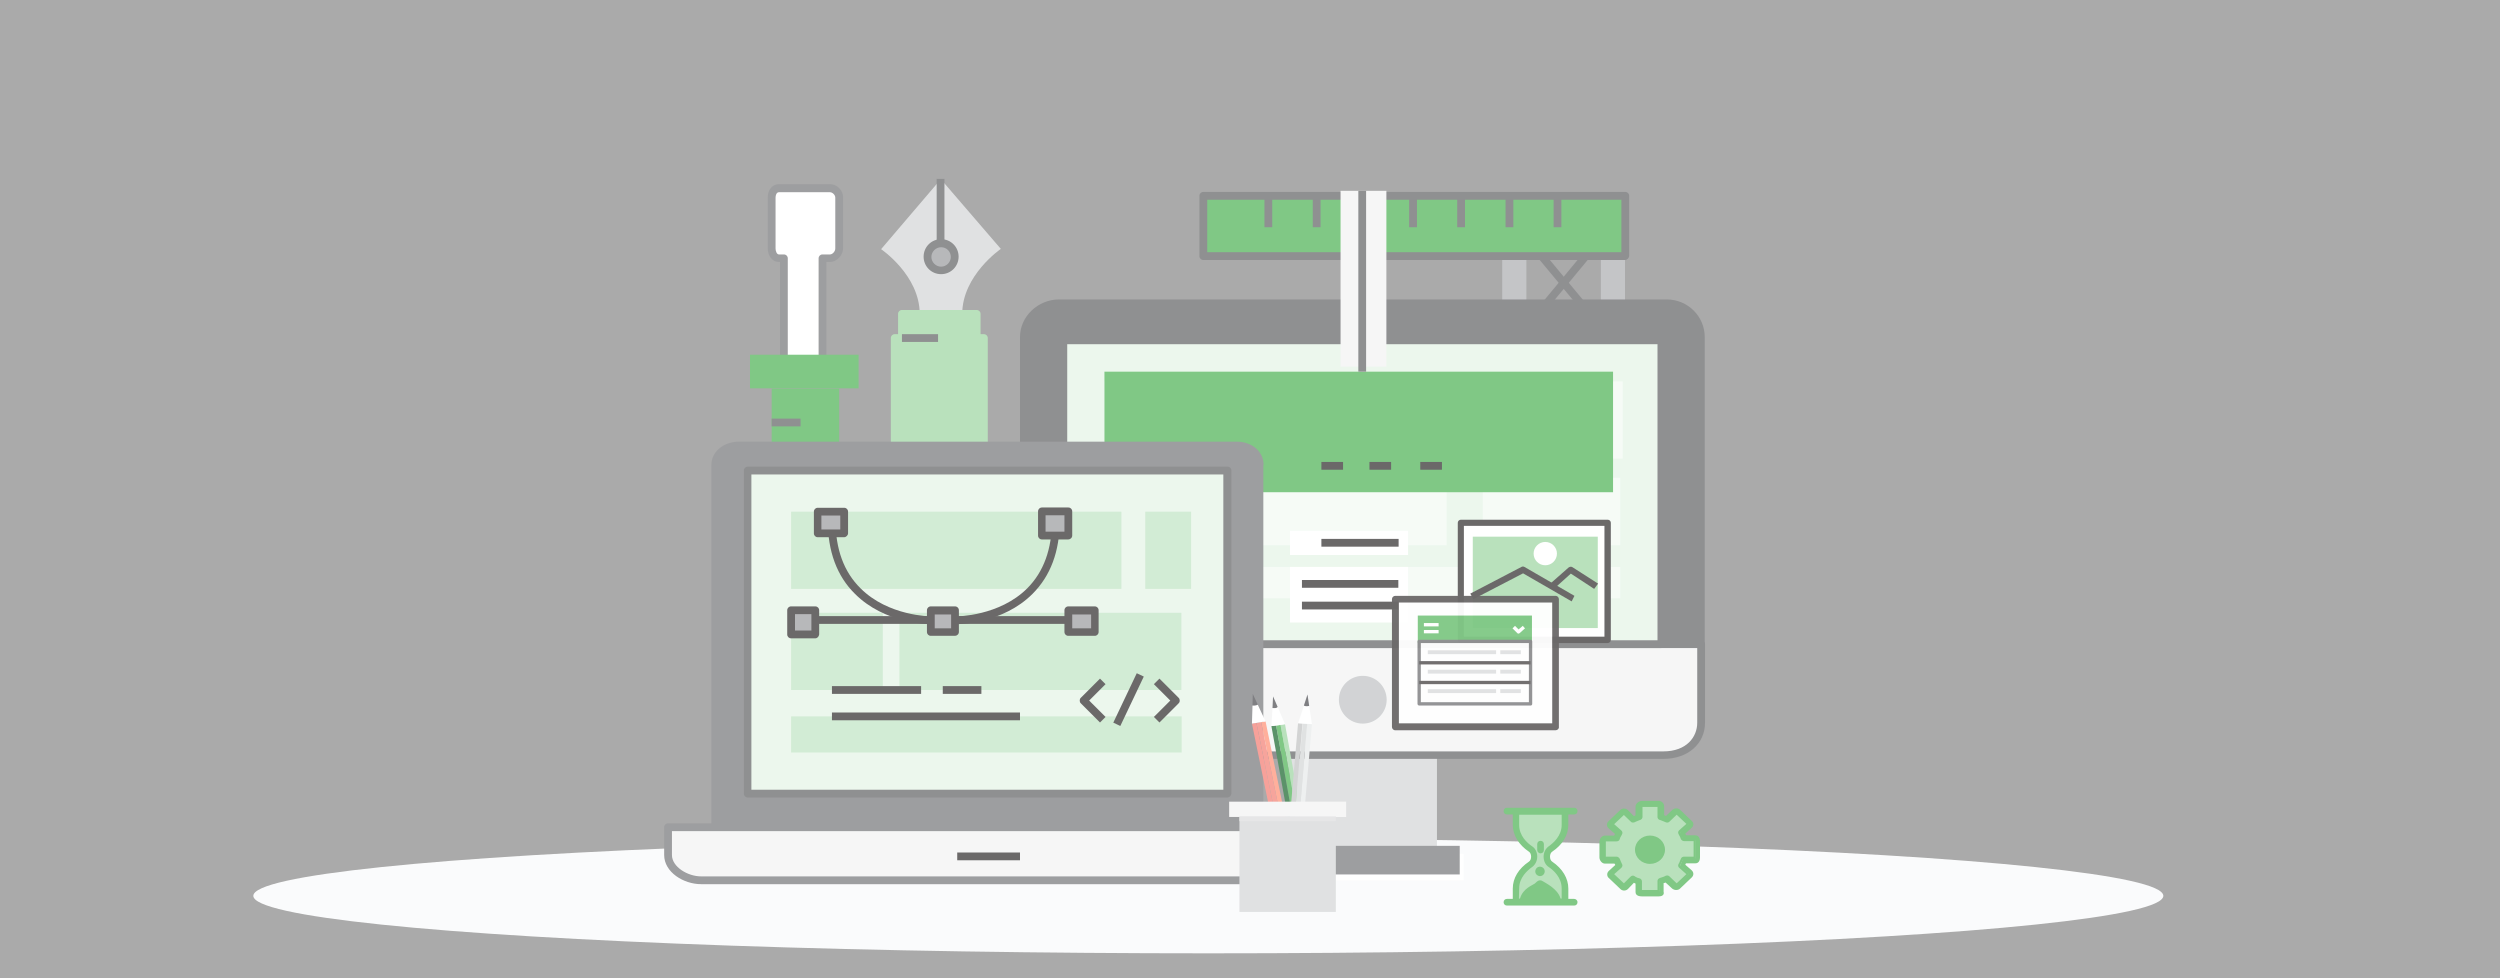 <?xml version="1.0" encoding="utf-8"?>
<!-- Generator: Adobe Illustrator 19.0.0, SVG Export Plug-In . SVG Version: 6.00 Build 0)  -->
<svg version="1.1" xmlns="http://www.w3.org/2000/svg" xmlns:xlink="http://www.w3.org/1999/xlink" x="0px" y="0px"
	 viewBox="144.3 327.3 900 352.1" style="enable-background:new 144.3 327.3 900 352.1;" xml:space="preserve">
<rect x="144.3" y="327.3" width="900" height="352.1" fill="#808080" stroke="none"/>
<style type="text/css">
	.st0{fill-rule:evenodd;clip-rule:evenodd;fill:#F8F9FA;}
	.st1{fill:#A7A9AC;}
	.st2{fill:#BCBEC0;}
	.st3{fill:#58595B;}
	.st4{fill:#FFFFFF;}
	.st5{fill:#6D6E71;}
	.st6{fill:#41AD49;}
	.st7{fill:#231F20;}
	.st8{fill:#D1D3D4;}
	.st9{fill:#939598;}
	.st10{fill:#F1F2F2;}
	.st11{fill:#E2F3E4;}
	.st12{fill:#96D29B;}
	.st13{opacity:0.5;}
	.st14{opacity:0.95;}
	.st15{fill:#41AD49;stroke:#41AD49;stroke-miterlimit:10;}
	.st16{fill:#0B5C20;}
	.st17{fill:#404045;}
	.st18{fill:#363338;}
	.st19{fill:#3D3D42;}
	.st20{fill:#FAFAFA;}
	.st21{fill:#E5E8E8;}
	.st22{fill:#D1D4D4;}
	.st23{fill:#BDBFBF;}
	.st24{fill:#FF876B;}
	.st25{fill:#F2786B;}
	.st26{fill:#F27369;}
	.st27{fill:#F2F2F2;}
	.st28{fill:#D9D9DB;}
	.st29{opacity:0.33;fill-rule:evenodd;clip-rule:evenodd;fill:#FFFFFF;}
</style>
<g id="Layer_1">
	<g id="Layer_1_1_">
	</g>
	<ellipse class="st0" cx="579.3" cy="649.8" rx="343.8" ry="20.7"/>
	<g>
		<rect x="720.6" y="412.5" class="st1" width="8.7" height="32.1"/>
		<rect x="685.1" y="412.5" class="st1" width="8.7" height="32.1"/>
		<g>
			<line class="st2" x1="693.7" y1="412.5" x2="720.6" y2="444.9"/>
			
				<rect x="686.1" y="427.3" transform="matrix(0.639 0.77 -0.77 0.639 585.52 -389.277)" class="st3" width="42.1" height="2.8"/>
		</g>
		<g>
			<line class="st2" x1="693.7" y1="444.9" x2="720.6" y2="412.5"/>
			
				<rect x="705.8" y="407.7" transform="matrix(0.77 0.638 -0.638 0.77 436.702 -352.789)" class="st3" width="2.8" height="42.1"/>
		</g>
	</g>
	<g>
		<g>
			<g>
				<path class="st4" d="M440.4,420.3h2.7c1.7,0,3.3-1.8,3.3-3.5v-18.4c0-1.7-1.6-3.3-3.3-3.3h-18.4c-1.7,0-2.6,1.6-2.6,3.3v18.4
					c0,1.7,0.9,3.5,2.6,3.5h1.8v38.2h13.9V420.3z"/>
				<path class="st5" d="M440.4,459.8h-13.9c-0.8,0-1.4-0.6-1.4-1.4v-36.8h-0.4c-2.6,0-4-2.5-4-4.9v-18.4c0-2.7,1.7-4.7,4-4.7h18.4
					c2.5,0,4.7,2.2,4.7,4.7v18.4c0,2.5-2.3,4.9-4.7,4.9h-1.3v36.8C441.7,459.2,441.1,459.8,440.4,459.8z M427.9,457.1H439v-36.8
					c0-0.8,0.6-1.4,1.4-1.4h2.7c0.9,0,1.9-1.1,1.9-2.1v-18.4c0-0.9-1-1.9-1.9-1.9h-18.4c-0.9,0-1.2,1.2-1.2,1.9v18.4
					c0,0.8,0.4,2.1,1.2,2.1h1.8c0.8,0,1.4,0.6,1.4,1.4V457.1z"/>
			</g>
		</g>
		<g>
			<g>
				<rect x="422.1" y="467.2" class="st6" width="24.3" height="40.8"/>
				<g>
					<rect x="414.3" y="455" class="st6" width="39.1" height="12.1"/>
					<path class="st6" d="M415.7,465.8H452v-9.4h-36.3V465.8z"/>
				</g>
			</g>
			<g>
				<rect x="422.1" y="478" class="st3" width="10.4" height="2.8"/>
			</g>
			<g>
				<rect x="422.1" y="489.2" class="st7" width="10.4" height="2.8"/>
			</g>
		</g>
	</g>
	<g>
		<path class="st8" d="M483,440.3h7.7c0-13.9,13.9-23.4,13.9-23.4L483,391.8L461.5,417c0,0,13.9,9.4,13.9,23.3H483z"/>
		<g>
			<rect x="481.5" y="391.7" class="st3" width="2.8" height="22.6"/>
		</g>
		<g>
			<circle class="st9" cx="483.1" cy="419.8" r="4.9"/>
			<path class="st3" d="M483.1,426c-3.5,0-6.3-2.8-6.3-6.3c0-3.5,2.8-6.3,6.3-6.3c3.5,0,6.3,2.8,6.3,6.3
				C489.4,423.2,486.6,426,483.1,426z M483.1,416.3c-1.9,0-3.5,1.6-3.5,3.5c0,1.9,1.6,3.5,3.5,3.5c1.9,0,3.5-1.6,3.5-3.5
				C486.6,417.9,485.1,416.3,483.1,416.3z"/>
		</g>
		<g>
			<g>
				<rect x="466.4" y="528.8" class="st10" width="32.1" height="11.3"/>
				<path class="st7" d="M498.5,541.5h-32.1c-0.8,0-1.4-0.6-1.4-1.4v-11.3c0-0.8,0.6-1.4,1.4-1.4h32.1c0.8,0,1.4,0.6,1.4,1.4v11.3
					C499.9,540.9,499.3,541.5,498.5,541.5z M467.8,538.7h29.3v-8.5h-29.3V538.7z"/>
			</g>
			<g>
				<polygon class="st11" points="498.5,449 495.9,449 495.9,440.3 469,440.3 469,449 466.4,449 466.4,528.8 498.5,528.8 				"/>
				<path class="st12" d="M498.5,530.2h-32.1c-0.8,0-1.4-0.6-1.4-1.4V449c0-0.8,0.6-1.4,1.4-1.4h1.2v-7.3c0-0.8,0.6-1.4,1.4-1.4
					h26.9c0.8,0,1.4,0.6,1.4,1.4v7.3h1.2c0.8,0,1.4,0.6,1.4,1.4v79.8C499.9,529.6,499.3,530.2,498.5,530.2z"/>
			</g>
		</g>
		<g>
			<rect x="469" y="447.6" class="st3" width="13" height="2.8"/>
		</g>
	</g>
	<g>
		<rect x="608.7" y="599.1" class="st8" width="52.9" height="35.6"/>
		<g>
			<path class="st3" d="M758,448.6c0-7.3-6-13.5-13.7-13.5H525.6c-7.7,0-14.1,6.2-14.1,13.5v110.6H758V448.6z"/>
			<g>
				<path class="st10" d="M511.5,559.2v28.3c0,7.3,6.4,11.7,14,11.7h217.6c7.6,0,13.6-4.3,13.6-11.7v-28.3H511.5z"/>
				<path class="st3" d="M743.1,600.5H525.5c-9,0-15.4-5.4-15.4-13v-28.3c0-0.8,0.6-1.4,1.4-1.4h245.2c0.8,0,1.4,0.6,1.4,1.4v28.3
					C758.1,595.1,751.9,600.5,743.1,600.5z M512.9,560.6v26.9c0,4.9,3.9,10.3,12.6,10.3h217.6c8.4,0,12.2-5.2,12.2-10.3v-26.9H512.9
					z"/>
			</g>
		</g>
		<circle class="st2" cx="634.9" cy="579.2" r="8.6"/>
		<g>
			<rect x="598.3" y="634.7" class="st4" width="72.9" height="9.5"/>
			<path class="st5" d="M599.7,642.1h70.1v-10.3h-70.1V642.1z"/>
		</g>
		<g>
			<rect x="527.1" y="449.8" class="st11" width="215.2" height="109.3"/>
			<path class="st3" d="M742.3,560.6H527.1c-0.8,0-1.4-0.6-1.4-1.4V449.8c0-0.8,0.6-1.4,1.4-1.4h215.2c0.8,0,1.4,0.6,1.4,1.4v109.3
				C743.7,560,743.1,560.6,742.3,560.6z M528.5,557.8H741V451.2H528.5V557.8z"/>
		</g>
		<g class="st13">
			<rect x="541.9" y="464.6" class="st4" width="186.6" height="27.8"/>
			<rect x="541.9" y="499.3" class="st4" width="123.2" height="24.3"/>
			<rect x="678.1" y="499.3" class="st4" width="49.5" height="24.3"/>
			<rect x="541.9" y="531.4" class="st4" width="185.7" height="11.3"/>
		</g>
	</g>
	<g>
		<rect x="541.9" y="461.1" class="st6" width="183.1" height="43.4"/>
	</g>
	<g>
		<path class="st5" d="M599.2,494.7c0-5.1-4.5-8.4-9.6-8.4H410.3c-5.1,0-9.9,3.3-9.9,8.4v130.5h198.7V494.7z"/>
		<g>
			<path class="st10" d="M384.8,625.1v10c0,5.1,6.1,9.1,11.9,9.1h206.4c5.9,0,11.6-4,11.6-9.1v-10H384.8z"/>
			<path class="st5" d="M603.1,645.6H396.7c-6.3,0-13.3-4.3-13.3-10.5v-10c0-0.8,0.6-1.4,1.4-1.4h230c0.8,0,1.4,0.6,1.4,1.4v10
				c0,2.8-1.5,5.5-4.2,7.6C609.5,644.6,606.3,645.6,603.1,645.6z M386.2,626.5v8.6c0,4.3,5.7,7.7,10.5,7.7h206.4
				c5.4,0,10.2-3.7,10.2-7.7v-8.6H386.2z"/>
		</g>
		<g>
			<rect x="413.5" y="496.7" class="st11" width="172.7" height="116.3"/>
			<path class="st3" d="M586.1,614.4H413.5c-0.8,0-1.4-0.6-1.4-1.4V496.7c0-0.8,0.6-1.4,1.4-1.4h172.7c0.8,0,1.4,0.6,1.4,1.4V613
				C587.5,613.8,586.9,614.4,586.1,614.4z M414.8,611.6h169.9V498.1H414.8V611.6z"/>
		</g>
		<g>
			<rect x="488.9" y="634.2" class="st7" width="22.6" height="2.8"/>
		</g>
		<g class="st13">
			<rect x="556.6" y="511.5" class="st12" width="16.5" height="27.8"/>
			<rect x="429.1" y="511.5" class="st12" width="118.9" height="27.8"/>
			<rect x="429.1" y="547.9" class="st12" width="33" height="27.8"/>
			<rect x="468.1" y="547.9" class="st12" width="101.5" height="27.8"/>
			<rect x="429.1" y="585.2" class="st12" width="140.6" height="13"/>
		</g>
	</g>
	<g>
		<g>
			<g>
				<path class="st7" d="M540.3,587.4l-6.9-6.9c-0.3-0.3-0.4-0.6-0.4-1c0-0.4,0.1-0.7,0.4-1l6.9-6.9l2,2l-5.9,5.9l5.9,5.9
					L540.3,587.4z"/>
			</g>
			<g>
				<path class="st7" d="M561.7,587.4l-2-2l5.9-5.9l-5.9-5.9l2-2l6.9,6.9c0.3,0.3,0.4,0.6,0.4,1c0,0.4-0.1,0.7-0.4,1L561.7,587.4z"
					/>
			</g>
			<g>
				
					<rect x="549" y="569.6" transform="matrix(0.903 0.429 -0.429 0.903 302.145 -180.207)" class="st7" width="2.8" height="19.7"/>
			</g>
		</g>
	</g>
	<g>
		<g>
			<rect x="437.8" y="549.1" class="st7" width="91.1" height="2.8"/>
		</g>
		<g>
			<rect x="479.4" y="547" class="st9" width="8.7" height="7.8"/>
			<path class="st7" d="M488.1,556.2h-8.7c-0.8,0-1.4-0.6-1.4-1.4V547c0-0.8,0.6-1.4,1.4-1.4h8.7c0.8,0,1.4,0.6,1.4,1.4v7.8
				C489.5,555.6,488.8,556.2,488.1,556.2z M480.8,553.5h5.9v-5h-5.9V553.5z"/>
		</g>
		<g>
			<rect x="429.1" y="547" class="st9" width="8.7" height="8.7"/>
			<path class="st7" d="M437.8,557.1h-8.7c-0.8,0-1.4-0.6-1.4-1.4V547c0-0.8,0.6-1.4,1.4-1.4h8.7c0.8,0,1.4,0.6,1.4,1.4v8.7
				C439.1,556.5,438.5,557.1,437.8,557.1z M430.5,554.3h5.9v-5.9h-5.9V554.3z"/>
		</g>
		<g>
			<rect x="528.9" y="547" class="st9" width="9.5" height="7.8"/>
			<path class="st7" d="M538.4,556.2h-9.5c-0.8,0-1.4-0.6-1.4-1.4V547c0-0.8,0.6-1.4,1.4-1.4h9.5c0.8,0,1.4,0.6,1.4,1.4v7.8
				C539.8,555.6,539.2,556.2,538.4,556.2z M530.3,553.5h6.8v-5h-6.8V553.5z"/>
		</g>
		<g>
			<path class="st7" d="M488.6,552C488.5,552,488.5,552,488.6,552l0-2.8c0,0,0,0,0,0c0.3,0,15.5-0.1,25.5-10.1
				c5.9-5.9,8.9-14.1,8.9-24.4h2.8c0,11.1-3.3,19.9-9.8,26.4C505.3,551.8,489.7,552,488.6,552z"/>
		</g>
		<g>
			<path class="st7" d="M479.5,552c-1.2,0-16.7-0.2-27.4-10.9c-6.5-6.4-9.8-15.3-9.8-26.4h2.8c0,10.3,3,18.5,9,24.4
				c10,10,25.1,10.1,25.5,10.1c0,0,0,0,0,0L479.5,552C479.6,552,479.5,552,479.5,552z"/>
		</g>
		<g>
			<rect x="519.3" y="511.5" class="st9" width="9.5" height="8.7"/>
			<path class="st7" d="M528.9,521.5h-9.5c-0.8,0-1.4-0.6-1.4-1.4v-8.7c0-0.8,0.6-1.4,1.4-1.4h9.5c0.8,0,1.4,0.6,1.4,1.4v8.7
				C530.3,520.9,529.6,521.5,528.9,521.5z M520.7,518.7h6.8v-5.9h-6.8V518.7z"/>
		</g>
		<g>
			<rect x="438.6" y="511.5" class="st9" width="9.5" height="7.8"/>
			<path class="st7" d="M448.2,520.7h-9.5c-0.8,0-1.4-0.6-1.4-1.4v-7.8c0-0.8,0.6-1.4,1.4-1.4h9.5c0.8,0,1.4,0.6,1.4,1.4v7.8
				C449.6,520,448.9,520.7,448.2,520.7z M440,517.9h6.8v-5H440V517.9z"/>
		</g>
	</g>
	<g>
		<rect x="443.8" y="574.3" class="st7" width="32.1" height="2.8"/>
	</g>
	<g>
		<rect x="483.7" y="574.3" class="st7" width="13.9" height="2.8"/>
	</g>
	<g>
		<rect x="443.8" y="583.8" class="st7" width="67.7" height="2.8"/>
	</g>
	<g>
		<rect x="620" y="493.6" class="st7" width="7.8" height="2.8"/>
	</g>
	<g>
		<rect x="637.3" y="493.6" class="st7" width="7.8" height="2.8"/>
	</g>
	<g>
		<rect x="655.6" y="493.6" class="st7" width="7.8" height="2.8"/>
	</g>
	<g>
		<g>
			<rect x="670.2" y="515.5" class="st4" width="52.9" height="42.2"/>
			<path class="st7" d="M723.1,558.8h-52.9c-0.6,0-1.1-0.5-1.1-1.1v-42.2c0-0.6,0.5-1.1,1.1-1.1h52.9c0.6,0,1.1,0.5,1.1,1.1v42.2
				C724.2,558.2,723.7,558.8,723.1,558.8z M671.3,556.5h50.6v-39.9h-50.6V556.5z"/>
		</g>
		<rect x="674.5" y="520.5" class="st12" width="45" height="32.9"/>
		<g>
			<path class="st7" d="M710.1,543.8l-17.5-10.1l-17.9,9.3l-1.1-2l18.4-9.6c0.3-0.2,0.8-0.2,1.1,0l18,10.4L710.1,543.8z"/>
		</g>
		<g>
			<path class="st7" d="M718.2,539.3l-8.4-5.5l-6,5.4l-1.5-1.7l6.7-5.9c0.4-0.3,1-0.4,1.4-0.1l9.2,5.9L718.2,539.3z"/>
		</g>
		<circle class="st4" cx="700.6" cy="526.6" r="4.2"/>
	</g>
	<rect x="608.7" y="518.4" class="st4" width="42.5" height="8.7"/>
	<rect x="608.7" y="531.4" class="st4" width="42.5" height="20"/>
	<g>
		<rect x="620" y="521.3" class="st7" width="27.8" height="2.8"/>
	</g>
	<g>
		<rect x="613" y="536.1" class="st7" width="34.7" height="2.8"/>
	</g>
	<g>
		<rect x="613" y="543.9" class="st7" width="34.7" height="2.8"/>
	</g>
	<g>
		<g>
			<polygon class="st6" points="729.3,419.5 577.5,419.5 577.5,397.8 653.4,397.8 729.3,397.8 			"/>
			<path class="st3" d="M729.3,420.9H577.5c-0.8,0-1.4-0.6-1.4-1.4v-21.7c0-0.8,0.6-1.4,1.4-1.4h151.9c0.8,0,1.4,0.6,1.4,1.4v21.7
				C730.7,420.2,730.1,420.9,729.3,420.9z M578.9,418.1h149.1v-18.9H578.9V418.1z"/>
		</g>
		<g>
			<line class="st2" x1="653" y1="409.1" x2="653" y2="397.8"/>
			<rect x="651.6" y="397.8" class="st3" width="2.8" height="11.3"/>
		</g>
		<g>
			<line class="st2" x1="670.3" y1="409.1" x2="670.3" y2="397.8"/>
			<rect x="668.9" y="397.8" class="st3" width="2.8" height="11.3"/>
		</g>
		<g>
			<line class="st2" x1="687.7" y1="409.1" x2="687.7" y2="397.8"/>
			<rect x="686.3" y="397.8" class="st3" width="2.8" height="11.3"/>
		</g>
		<g>
			<line class="st2" x1="705" y1="409.1" x2="705" y2="397.8"/>
			<rect x="703.6" y="397.8" class="st3" width="2.8" height="11.3"/>
		</g>
		<g>
			<line class="st2" x1="635.6" y1="409.1" x2="635.6" y2="397.8"/>
			<rect x="634.2" y="397.8" class="st7" width="2.8" height="11.3"/>
		</g>
		<g>
			<line class="st2" x1="618.2" y1="409.1" x2="618.2" y2="397.8"/>
			<rect x="616.9" y="397.8" class="st3" width="2.8" height="11.3"/>
		</g>
		<g>
			<line class="st2" x1="600.9" y1="409.1" x2="600.9" y2="397.8"/>
			<rect x="599.5" y="397.8" class="st3" width="2.8" height="11.3"/>
		</g>
	</g>
	<rect x="626.9" y="396" class="st10" width="16.5" height="63.3"/>
	<g>
		<rect x="633.3" y="396" class="st3" width="2.8" height="65.1"/>
	</g>
	<g class="st14">
		<g>
			<rect x="645.6" y="542.9" class="st4" width="57.7" height="46"/>
			<path class="st7" d="M704.3,590.2h-57.7c-0.7,0-1.2-0.6-1.2-1.2v-46c0-0.7,0.6-1.2,1.2-1.2h57.7c0.7,0,1.2,0.6,1.2,1.2v46
				C705.6,589.6,705,590.2,704.3,590.2z M647.9,587.7h55.2v-43.5h-55.2V587.7z"/>
		</g>
		<g>
			<rect x="655.2" y="549.4" class="st15" width="40.1" height="8.8"/>
			<g>
				<rect x="655.2" y="558.2" class="st4" width="40.1" height="22.5"/>
				<path class="st3" d="M695.3,581.3h-40.1c-0.3,0-0.6-0.3-0.6-0.6v-22.5c0-0.3,0.3-0.6,0.6-0.6h40.1c0.3,0,0.6,0.3,0.6,0.6v22.5
					C695.9,581.1,695.6,581.3,695.3,581.3z M655.8,580.1h38.9v-21.3h-38.9V580.1z"/>
			</g>
			<g>
				<rect x="656.9" y="551.6" class="st4" width="5.3" height="1.2"/>
			</g>
			<g>
				<rect x="656.9" y="554.1" class="st4" width="5.3" height="1.2"/>
			</g>
			<g>
				<path class="st4" d="M690.9,555.4c-0.2,0-0.3-0.1-0.4-0.2l-1.7-1.7l0.9-0.9l1.3,1.3l1.5-1.3l0.8,0.9l-1.9,1.7
					C691.2,555.4,691.1,555.4,690.9,555.4z"/>
			</g>
			<g>
				<rect x="655.2" y="565.3" class="st7" width="40.1" height="1.2"/>
			</g>
			<g>
				<rect x="655.2" y="572.4" class="st7" width="40.1" height="1.2"/>
			</g>
			<g>
				<rect x="658.3" y="561.4" class="st8" width="24.6" height="1.4"/>
				<rect x="684.4" y="561.4" class="st8" width="7.4" height="1.4"/>
			</g>
			<g>
				<rect x="658.3" y="568.4" class="st8" width="24.6" height="1.4"/>
				<rect x="684.4" y="568.4" class="st8" width="7.4" height="1.4"/>
			</g>
			<g>
				<rect x="658.3" y="575.4" class="st8" width="24.6" height="1.4"/>
				<rect x="684.4" y="575.4" class="st8" width="7.4" height="1.4"/>
			</g>
		</g>
	</g>
	<g>
		<polygon class="st12" points="606.9,588 617.1,644.3 615.5,644.5 605.3,588.3 		"/>
		<polygon class="st6" points="605.3,588.3 615.5,644.5 613.8,644.8 603.7,588.5 		"/>
		<polygon class="st16" points="602,588.7 603.7,588.5 613.8,644.8 612.2,645 		"/>
		<g>
			<path class="st17" d="M602.4,582.2l0.2-4.2l1.7,3.9C603.7,582.3,603.1,582.4,602.4,582.2"/>
			<path class="st4" d="M604.3,581.9l2.6,6.1l-4.9,0.7l0.4-6.5C603.1,582.4,603.7,582.3,604.3,581.9"/>
		</g>
		<polygon class="st4" points="612.4,646.5 617.3,645.9 617.1,644.3 612.2,645 		"/>
		<polygon class="st18" points="613.5,652.3 618.4,651.6 617.3,645.9 612.4,646.5 		"/>
		<polygon class="st19" points="618.4,651.6 617.3,645.9 615.8,646.1 616.9,651.8 		"/>
		<polygon class="st20" points="617.1,644.3 617.3,645.9 615.8,646.1 615.6,644.5 		"/>
		<polygon class="st21" points="616.6,587.9 611.7,644.8 610.1,644.7 614.9,587.8 		"/>
		<polygon class="st22" points="614.9,587.8 610.1,644.6 608.4,644.5 613.3,587.7 		"/>
		<polygon class="st23" points="611.6,587.6 613.2,587.7 608.4,644.5 606.7,644.4 		"/>
		<g>
			<path class="st17" d="M613.7,581.3l1.3-4l0.6,4.1C615,581.7,614.3,581.7,613.7,581.3"/>
			<path class="st4" d="M615.6,581.5l1,6.5l-5-0.3l2.1-6.3C614.3,581.7,615,581.7,615.6,581.5"/>
		</g>
		<polygon class="st4" points="606.6,646 611.6,646.3 611.7,644.8 606.7,644.4 		"/>
		<polygon class="st18" points="606.1,651.8 611.1,652.1 611.6,646.3 606.6,646 		"/>
		<polygon class="st19" points="611.1,652.1 611.6,646.3 610,646.2 609.5,652 		"/>
		<polygon class="st20" points="611.7,644.8 611.6,646.3 610,646.2 610.2,644.7 		"/>
		<polygon class="st24" points="599.9,587 611.4,643.1 609.8,643.3 598.3,587.2 		"/>
		<polygon class="st25" points="598.3,587.2 609.8,643.3 608.1,643.6 596.6,587.5 		"/>
		<polygon class="st26" points="595,587.8 596.6,587.5 608.1,643.6 606.5,643.8 		"/>
		<g>
			<path class="st17" d="M595.2,581.3l0.1-4.2l1.8,3.9C596.5,581.3,595.9,581.4,595.2,581.3"/>
			<path class="st4" d="M597.1,581l2.8,6l-4.9,0.8l0.2-6.5C595.9,581.4,596.5,581.3,597.1,581"/>
		</g>
		<polygon class="st4" points="606.8,645.4 611.7,644.6 611.4,643.1 606.5,643.8 		"/>
		<polygon class="st18" points="608,651.1 612.9,650.3 611.7,644.6 606.8,645.4 		"/>
		<polygon class="st19" points="612.9,650.3 611.7,644.6 610.2,644.8 611.4,650.5 		"/>
		<polygon class="st20" points="611.4,643.1 611.7,644.6 610.2,644.8 609.9,643.3 		"/>
		<rect x="586.8" y="615.9" class="st27" width="42.1" height="5.5"/>
		<rect x="590.5" y="621.3" class="st8" width="34.7" height="34.3"/>
		<rect x="590.5" y="621.3" class="st28" width="34.7" height="1.6"/>
	</g>
	<g>
		<g>
			<g>
				<path class="st12" d="M742.2,648.5v-4c0.4-0.2,1.5-0.5,2.2-0.9l2.9,2.8c0.3,0.3,0.7,0.3,1,0l4.2-4c0.3-0.3,0.3-0.7,0-1l-3-2.6
					c0.4-0.7,0.7-1.5,0.9-1.9h4.2c0.4,0,0.5-0.7,0.5-1.1v-5.7c0-0.4-0.1-1.1-0.5-1.1h-4.2c-0.2-0.8-0.6-1.3-0.9-1.9l3-2.7
					c0.3-0.3,0.3-0.6,0-0.9l-4.2-4c-0.3-0.3-0.7-0.3-1,0l-2.9,2.8c-0.7-0.4-1.8-0.7-2.2-0.9v-4c0-0.4-0.4-0.8-0.8-0.8h-6
					c-0.4,0-1.1,0.4-1.1,0.8v4c-0.9,0.2-1.4,0.5-2.1,0.9l-2.9-2.8c-0.3-0.3-0.7-0.3-1,0l-4.2,4c-0.3,0.3-0.3,0.7,0,1l3,2.6
					c-0.4,0.7-0.7,1.1-0.9,1.9h-4.2c-0.4,0-0.8,0.7-0.8,1.1v5.7c0,0.4,0.4,1.1,0.8,1.1h4.2c0.2,0.4,0.6,1.3,0.9,1.9l-3,2.7
					c-0.3,0.3-0.3,0.6,0,0.9l4.2,4c0.3,0.3,0.7,0.3,1,0l2.8-2.8c0.7,0.4,1.2,0.7,2.1,0.9v4c0,0.4,0.7,0.4,1.1,0.4h6
					C741.8,648.9,742.2,648.9,742.2,648.5z"/>
			</g>
			<g>
				<path class="st6" d="M741.4,649.6h-6c-1.2,0-1.8-0.4-1.8-1V645c-0.5-0.2-0.8-0.3-1.2-0.5l-2.4,2.4c-0.6,0.5-1.5,0.5-2,0l-4.2-4
					c-0.3-0.3-0.4-0.6-0.4-0.9c0-0.3,0.1-0.7,0.4-0.9l2.6-2.4c-0.1-0.3-0.2-0.5-0.4-0.8c-0.1-0.1-0.1-0.3-0.2-0.4h-3.7
					c-0.9,0-1.5-1.1-1.5-1.7v-5.7c0-0.6,0.6-1.7,1.5-1.7h3.7c0.2-0.4,0.4-0.8,0.6-1.1l-2.6-2.3c-0.6-0.5-0.6-1.4,0-1.9l4.2-4
					c0.5-0.5,1.4-0.5,2,0l2.5,2.4c0.4-0.2,0.8-0.4,1.2-0.6v-3.5c0-0.8,1.1-1.5,1.8-1.5h6c0.8,0,1.4,0.8,1.4,1.5v3.5
					c0.1,0.1,0.3,0.1,0.5,0.2c0.3,0.1,0.6,0.2,0.9,0.4l2.6-2.5c0.5-0.5,1.5-0.5,2,0l4.2,4c0.6,0.5,0.6,1.3,0,1.8l-2.6,2.4
					c0.2,0.4,0.4,0.7,0.6,1.2h3.7c0.3,0,1.2,0.2,1.2,1.7v5.7c0,1.6-0.8,1.7-1.2,1.7H751c-0.1,0.1-0.1,0.2-0.2,0.4
					c-0.1,0.2-0.2,0.5-0.3,0.8l2.6,2.3c0.3,0.3,0.4,0.6,0.4,1c0,0.4-0.1,0.7-0.4,0.9l-4.2,4c-0.5,0.5-1.5,0.5-2,0l-2.6-2.5
					c-0.3,0.1-0.6,0.2-1,0.4c-0.2,0.1-0.3,0.1-0.4,0.2v3.5C742.9,649.2,742.4,649.6,741.4,649.6z M735.1,648.2c0.1,0,0.2,0,0.4,0h6
					c0,0,0,0,0.1,0v-3.7c0-0.2,0.1-0.5,0.4-0.6c0.2-0.1,0.6-0.2,1-0.4c0.4-0.2,0.9-0.3,1.3-0.5c0.3-0.1,0.6-0.1,0.8,0.1l2.9,2.8
					l4.3-4l-2.9-2.6c-0.2-0.2-0.3-0.5-0.1-0.8c0.2-0.3,0.4-0.8,0.5-1.1c0.1-0.3,0.3-0.6,0.4-0.8c0.1-0.2,0.4-0.3,0.6-0.3h3.9
					c0-0.1,0-0.2,0-0.4v-5.7c0-0.2,0-0.3,0-0.4h-3.9c-0.3,0-0.6-0.2-0.7-0.5c-0.2-0.6-0.4-1-0.7-1.4c-0.1-0.1-0.1-0.2-0.2-0.4
					c-0.1-0.3-0.1-0.6,0.1-0.8l2.9-2.7l-4.2-4l-3,2.8c-0.2,0.2-0.5,0.3-0.8,0.1c-0.3-0.2-0.8-0.3-1.2-0.5c-0.4-0.1-0.8-0.3-1-0.4
					c-0.2-0.1-0.4-0.3-0.4-0.6v-4c0,0-0.1-0.1-0.1-0.1h-5.9c-0.1,0-0.3,0.1-0.4,0.2v3.9c0,0.3-0.2,0.6-0.5,0.6
					c-0.6,0.2-1.1,0.4-1.6,0.7l-0.3,0.2c-0.3,0.1-0.6,0.1-0.8-0.1l-2.9-2.8l-4.2,4l3,2.6c0.2,0.2,0.3,0.5,0.1,0.8
					c-0.1,0.1-0.1,0.3-0.2,0.4c-0.3,0.5-0.5,0.8-0.7,1.4c-0.1,0.3-0.4,0.5-0.7,0.5h-4.1c-0.1,0.1-0.2,0.3-0.2,0.4v5.7
					c0,0.1,0.1,0.3,0.2,0.4h4.1c0.3,0,0.5,0.1,0.6,0.3c0.1,0.2,0.3,0.5,0.4,0.8c0.2,0.4,0.3,0.8,0.5,1.1c0.1,0.3,0.1,0.6-0.1,0.8
					l-2.9,2.7l4.2,4l2.8-2.8c0.2-0.2,0.6-0.3,0.8-0.1l0.3,0.2c0.6,0.3,1,0.5,1.6,0.7c0.3,0.1,0.5,0.3,0.5,0.6V648.2z"/>
				<path class="st6" d="M741.4,650h-6c-2,0-2.3-1-2.3-1.5v-3.1c-0.2-0.1-0.4-0.2-0.6-0.3l-2.1,2.2c-0.4,0.4-0.9,0.6-1.4,0.6
					c0,0,0,0,0,0c-0.5,0-1-0.2-1.3-0.5l-4.2-4c-0.4-0.3-0.6-0.8-0.6-1.3c0-0.5,0.2-0.9,0.6-1.3l2.3-2.1c-0.1-0.2-0.1-0.3-0.2-0.4
					l-0.1-0.1h-3.4c-1.2,0-2-1.3-2-2.2v-5.7c0-0.8,0.7-2.2,2-2.2h3.3c0.1-0.2,0.2-0.4,0.3-0.6l-2.3-2c-0.8-0.7-0.8-1.9,0-2.6l4.2-4
					c0.7-0.7,2-0.7,2.7,0l2.2,2.2c0.2-0.1,0.4-0.2,0.6-0.3v-3.2c0-1.1,1.4-2,2.3-2h6c1.2,0,2,1,2,2l0,3.2l0.1,0
					c0.2,0.1,0.4,0.2,0.6,0.2l2.3-2.2c0.4-0.3,0.9-0.5,1.4-0.5c0,0,0,0,0,0c0.5,0,1,0.2,1.3,0.5l4.2,4c0.8,0.7,0.8,1.8,0,2.5
					l-2.3,2.1c0.1,0.2,0.2,0.4,0.3,0.6h3.3c0.4,0,1.7,0.2,1.7,2.2v5.7c0,2.1-1.3,2.2-1.7,2.2l-3.4,0l0,0.1c-0.1,0.1-0.1,0.3-0.2,0.4
					l2.3,2c0.4,0.4,0.6,0.8,0.6,1.3s-0.2,0.9-0.6,1.3l-4.2,4c-0.3,0.3-0.8,0.5-1.4,0.5c0,0,0,0,0,0c-0.5,0-1-0.2-1.4-0.5l-2.4-2.2
					c-0.2,0.1-0.4,0.2-0.6,0.2l-0.1,0v3.2C743.4,649,743.2,650,741.4,650z M732.3,643.9l0.3,0.2c0.4,0.2,0.7,0.4,1.2,0.5l0.3,0.1
					v3.8c0,0.2,0,0.6,1.3,0.6h6c0.9,0,0.9-0.4,0.9-0.6v-3.9l0.7-0.3l0.3,0.4l-0.2-0.5c0.3-0.1,0.6-0.2,0.9-0.3l0.3-0.1l2.8,2.7
					c0.2,0.2,0.4,0.2,0.6,0.2c0,0,0,0,0,0c0.2,0,0.5-0.1,0.6-0.2l4.2-4c0.2-0.2,0.3-0.4,0.3-0.6c0-0.2-0.1-0.4-0.3-0.6l-2.8-2.5
					l0.2-0.3c0.1-0.2,0.2-0.5,0.3-0.7l0.3-0.7h4.1c0.6,0,0.6-0.8,0.6-1.3v-5.7c0-0.5-0.1-1.3-0.6-1.3h-4l-0.1-0.3
					c-0.2-0.4-0.3-0.7-0.5-1.1l-0.2-0.3l2.9-2.6c0.3-0.3,0.3-0.8,0-1.2l-4.2-4c-0.3-0.3-1-0.3-1.3,0l-2.8,2.7l-0.3-0.1
					c-0.3-0.1-0.6-0.2-0.9-0.3l-0.8-0.3v-3.9c0-0.4-0.4-1-0.9-1h-6c-0.5,0-1.3,0.5-1.3,1v3.8l-0.3,0.1c-0.5,0.2-0.8,0.3-1.2,0.5
					l-0.3,0.2l-2.8-2.7c-0.3-0.3-0.9-0.3-1.2,0l-4.2,4c-0.4,0.3-0.3,0.9,0,1.2l2.8,2.5l-0.2,0.3c-0.2,0.3-0.4,0.7-0.5,1.1l-0.1,0.3
					h-4c-0.5,0-1,0.8-1,1.3v5.7c0,0.4,0.4,1.3,1,1.3h4.1l0.3,0.7c0.1,0.3,0.2,0.5,0.3,0.8l0.2,0.3l-2.9,2.6
					c-0.2,0.2-0.3,0.4-0.3,0.6c0,0.2,0.1,0.4,0.3,0.6l4.2,4c0.2,0.2,0.4,0.2,0.6,0.2c0,0,0,0,0,0c0.3,0,0.5-0.1,0.7-0.3L732.3,643.9
					z M742,648.7h-6.5c-0.2,0-0.3,0-0.4,0l-0.5,0v-4.1c0-0.1-0.1-0.1-0.1-0.2c-0.7-0.2-1.2-0.4-1.7-0.7l-0.3-0.2c-0.1,0-0.2,0-0.2,0
					l-3.1,3.2l-5-4.7l3.3-3c0.1-0.1,0.1-0.1,0-0.2c-0.2-0.4-0.4-0.8-0.6-1.2c-0.1-0.3-0.3-0.6-0.4-0.8c0-0.1-0.1-0.1-0.2-0.1H722
					l-0.2-0.2c-0.1-0.1-0.3-0.5-0.4-0.7l0-5.7c0-0.3,0.2-0.6,0.4-0.8l0.2-0.2h4.3c0.1,0,0.2-0.1,0.2-0.1c0.2-0.6,0.4-1.1,0.7-1.5
					l0.2-0.4c0-0.1,0-0.2,0-0.2l-3.3-3l4.9-4.7l3.2,3.2c0.1,0.1,0.2,0.1,0.2,0l0.3-0.2c0.5-0.3,1-0.5,1.7-0.7c0.1,0,0.1-0.1,0.1-0.2
					v-4.1l0.1-0.1c0.1-0.1,0.5-0.4,0.7-0.4l6.2,0l0.1,0.1c0.1,0.1,0.3,0.3,0.3,0.5l0,4c0,0.1,0,0.1,0.1,0.2c0.2,0.1,0.5,0.2,0.9,0.4
					c0.4,0.2,0.9,0.3,1.3,0.5c0.1,0,0.2,0,0.2,0l3.3-3.2l4.9,4.7l-3.3,3c-0.1,0.1-0.1,0.1,0,0.2l0.2,0.4c0.3,0.5,0.5,0.9,0.7,1.5
					c0,0.1,0.1,0.1,0.2,0.1h4.3l0.1,0.4c0,0.1,0,0.3,0,0.5v5.7c0,0.2,0,0.4,0,0.5l-0.1,0.4h-4.3c-0.1,0-0.1,0-0.2,0.1
					c-0.1,0.2-0.2,0.5-0.4,0.8c-0.2,0.4-0.4,0.8-0.6,1.2c0,0.1,0,0.2,0,0.2l3.3,3l-5,4.7l-3.3-3.1c-0.1-0.1-0.1-0.1-0.2,0
					c-0.4,0.2-0.9,0.4-1.3,0.5c-0.4,0.1-0.7,0.3-0.9,0.4c-0.1,0-0.1,0.1-0.1,0.2V648.7z M735.6,647.7h5.4v-3.2c0-0.4,0.2-0.8,0.6-1
					c0.3-0.1,0.6-0.3,1.1-0.4c0.4-0.1,0.9-0.3,1.2-0.5c0.5-0.2,1-0.2,1.4,0.2l2.6,2.5l3.5-3.3l-2.6-2.3c-0.4-0.4-0.5-0.9-0.2-1.4
					c0.2-0.3,0.4-0.7,0.5-1.1c0.2-0.4,0.3-0.7,0.4-0.9c0.2-0.4,0.6-0.6,1.1-0.6h3.4v-5.6h-3.4c-0.5,0-1-0.3-1.2-0.8
					c-0.2-0.5-0.3-0.9-0.6-1.3l-0.2-0.4c-0.3-0.5-0.2-1,0.2-1.4l2.6-2.3l-3.5-3.3l-2.6,2.5c-0.4,0.4-0.9,0.4-1.4,0.2
					c-0.3-0.2-0.8-0.3-1.2-0.5c-0.4-0.2-0.8-0.3-1.1-0.4c-0.4-0.2-0.6-0.6-0.6-1v-3.6h-5.4v3.6c0,0.5-0.4,1-0.9,1.1
					c-0.6,0.2-1,0.4-1.5,0.6l-0.4,0.2c-0.5,0.2-1.1,0.2-1.4-0.2l-2.5-2.4l-3.5,3.3l2.6,2.3c0.4,0.4,0.5,0.9,0.2,1.4l-0.2,0.4
					c-0.3,0.5-0.5,0.8-0.6,1.3c-0.1,0.5-0.6,0.8-1.2,0.8h-3.8c0,0,0,0,0,0l0,5.5h3.8c0.4,0,0.8,0.2,1.1,0.6c0.1,0.2,0.3,0.5,0.4,0.9
					c0.2,0.4,0.3,0.7,0.5,1.1c0.3,0.4,0.2,1-0.2,1.4l-2.6,2.3l3.5,3.3l2.4-2.4c0.4-0.4,1-0.5,1.4-0.2l0.3,0.2
					c0.5,0.3,0.9,0.5,1.5,0.6c0.5,0.1,0.9,0.6,0.9,1.1V647.7z"/>
			</g>
		</g>
		<g>
			<ellipse class="st6" cx="738.3" cy="633.2" rx="5.4" ry="5.1"/>
		</g>
	</g>
	<g>
		<path class="st12" d="M689.7,620.6l2.4,9.6l3.4,3.6c0,0,0.8,2.9,0.8,3.2c0,0.3-3.1,3.3-3.1,3.3l-3.3,6.4l-0.4,4.1
			c0,0,0.7,2,1.1,1.7s6.7-0.1,7.2,0s9.1-0.2,9.3-0.3s0.7-2.2,0.7-2.9s-2-6.5-2.3-7c-0.2-0.5-3.3-5.1-3.7-5.3
			c-0.3-0.2-0.8-2.9-0.8-2.9s2.4-2,2.6-2.3c0.2-0.2,3.9-6.6,3.9-7.3c0-0.7,0.2-3.8,0.1-4.3c-0.1-0.6-0.9-1.8-1.3-1.7
			c-0.4,0.1-15.7,0.4-15.7,0.4L689.7,620.6z"/>
		<g>
			<path class="st6" d="M711,650.9h-2.1v-3.7c0-3.7-2.1-7.2-5.8-9.7c-0.5-0.3-0.8-1-0.8-1.8c0-0.8,0.3-1.5,0.8-1.8
				c3.7-2.5,5.8-5.9,5.8-9.7v-3.7h2.1c0.7,0,1.2-0.5,1.2-1.2s-0.5-1.2-1.2-1.2h-24.2c-0.7,0-1.2,0.5-1.2,1.2c0,0.7,0.5,1.2,1.2,1.2
				h2.1v3.7c0,3.7,2.1,7.2,5.8,9.7c0.5,0.3,0.8,1,0.8,1.8c0,0.8-0.3,1.5-0.8,1.8c-3.7,2.5-5.8,5.9-5.8,9.7v3.7h-2.1
				c-0.7,0-1.2,0.5-1.2,1.2s0.5,1.2,1.2,1.2H711c0.7,0,1.2-0.5,1.2-1.2S711.6,650.9,711,650.9L711,650.9z M691.2,647.1
				c0-3.9,3-6.5,4.7-7.7c1.1-0.8,1.8-2.2,1.8-3.7c0-1.6-0.7-3-1.8-3.7c-1.8-1.2-4.7-3.8-4.7-7.7v-3.7h15.3v3.7c0,3.9-3,6.5-4.7,7.7
				c-1.1,0.8-1.8,2.2-1.8,3.7c0,1.6,0.7,3,1.8,3.7c1.8,1.2,4.7,3.8,4.7,7.7v3.7h-0.4c-1-3.6-5.6-5.7-6.3-6.2c-1.6-1.1-2.5,0.5-3,0.8
				c-0.6,0.5-4.3,1.7-5.3,5.4h-0.4L691.2,647.1L691.2,647.1z M703.4,651.8l-10.2-0.9c0.8,1.3,4.5,2.4,6.3,0.9
				c1.8,1.5,2.7-0.9,3.5,0.9L703.4,651.8z M703.7,650.9"/>
			<path class="st6" d="M698.7,642.7c0.5,0,0.9-0.2,1.2-0.5c0.3-0.3,0.5-0.8,0.5-1.2c0-0.5-0.2-0.9-0.5-1.2
				c-0.3-0.3-0.8-0.5-1.2-0.5c-0.5,0-0.9,0.2-1.2,0.5c-0.3,0.3-0.5,0.8-0.5,1.2c0,0.5,0.2,0.9,0.5,1.2
				C697.8,642.5,698.3,642.7,698.7,642.7L698.7,642.7z M698.7,642.7"/>
			<path class="st6" d="M698.9,634.5c0.7,0,1.2-0.5,1.2-1.2v-2.1c0-0.7-0.5-1.2-1.2-1.2s-1.2,0.5-1.2,1.2v2.1
				C697.7,633.9,698.2,634.5,698.9,634.5L698.9,634.5z M698.9,634.5"/>
		</g>
	</g>
	<rect x="-27" y="218.9" class="st29" width="1198.8" height="572.3"/>
</g>
<g id="Layer_2">
</g>
</svg>
